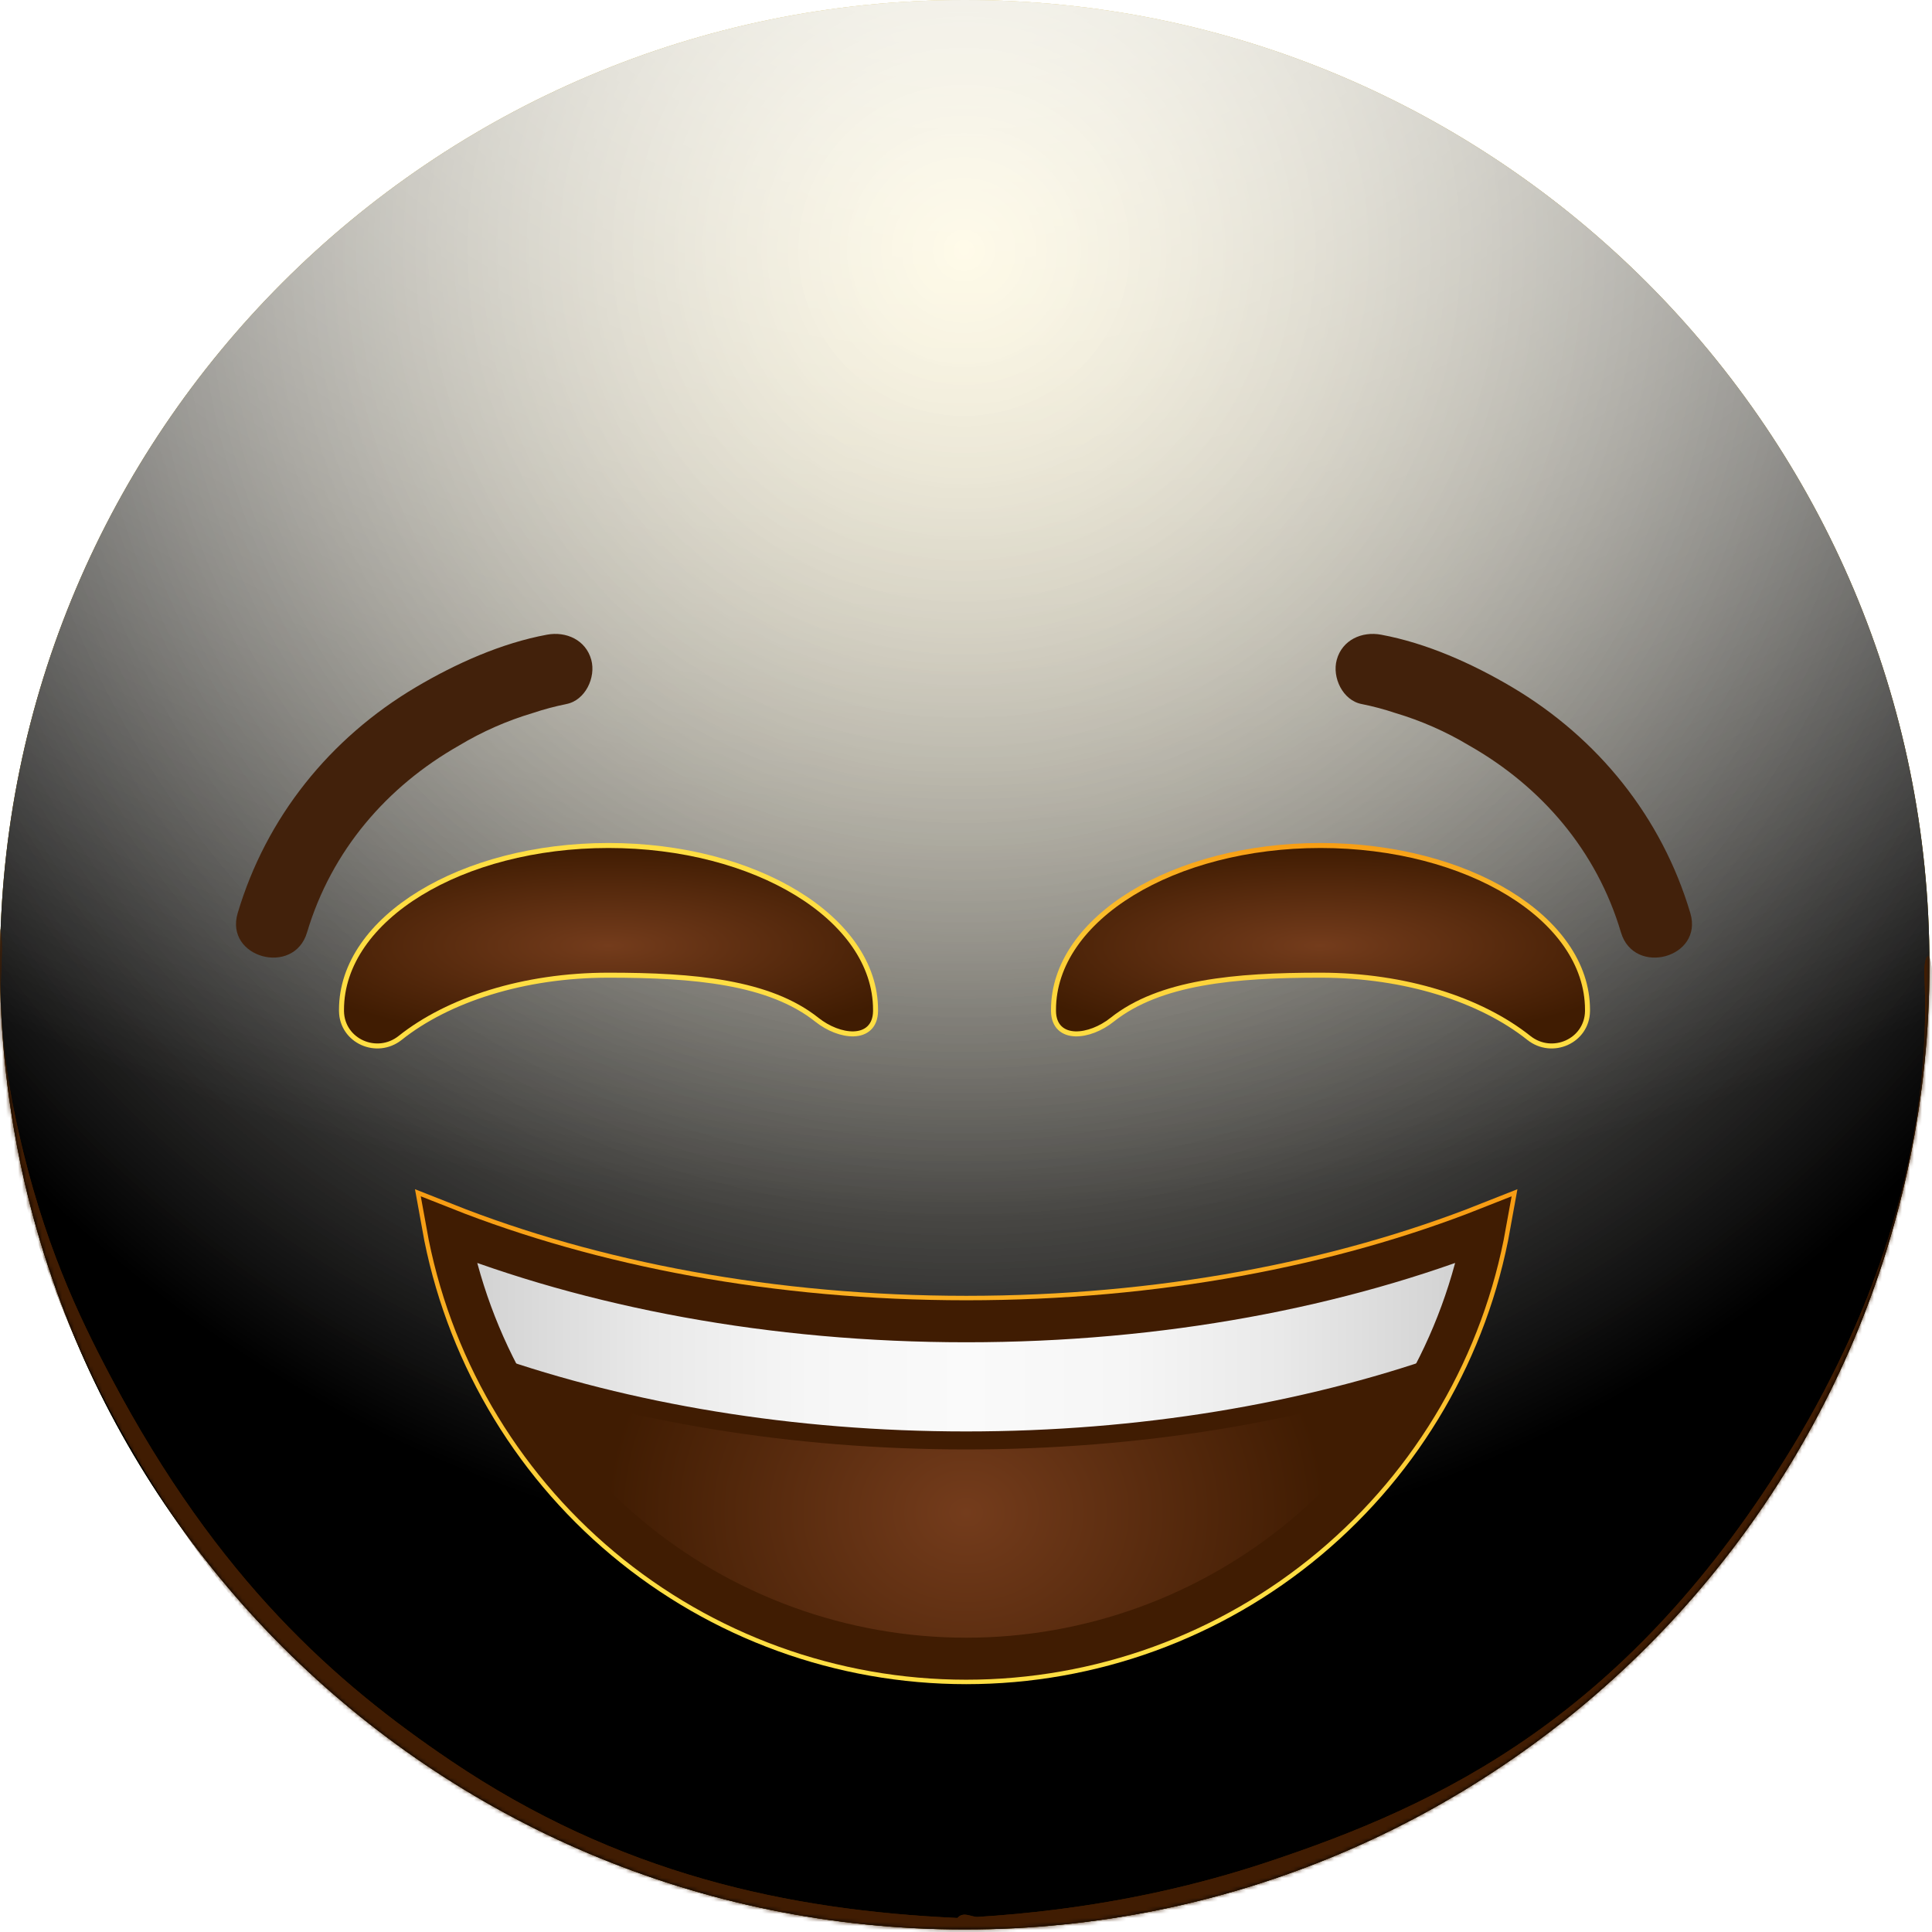 <svg width="483" height="483" viewBox="0 0 483 483" fill="none" xmlns="http://www.w3.org/2000/svg">
<path d="M241.18 482.36C374.38 482.36 482.36 374.38 482.36 241.18C482.36 107.98 374.38 0 241.18 0C107.98 0 0 107.98 0 241.18C0 374.38 107.98 482.36 241.18 482.36Z" fill="url(#paint0_radial_862_12485)"/>
<g style="mix-blend-mode:soft-light">
<path d="M241.18 482.36C374.38 482.36 482.36 374.38 482.36 241.18C482.36 107.98 374.38 0 241.18 0C107.98 0 0 107.98 0 241.18C0 374.38 107.98 482.36 241.18 482.36Z" fill="url(#paint1_radial_862_12485)"/>
</g>
<g style="mix-blend-mode:soft-light">
<path d="M241.18 482.36C374.38 482.36 482.36 374.38 482.36 241.18C482.36 107.98 374.38 0 241.18 0C107.98 0 0 107.98 0 241.18C0 374.38 107.98 482.36 241.18 482.36Z" fill="url(#paint2_radial_862_12485)"/>
</g>
<g style="mix-blend-mode:overlay">
<path d="M241.18 482.36C374.38 482.36 482.36 374.38 482.36 241.18C482.36 107.98 374.38 0 241.18 0C107.98 0 0 107.98 0 241.18C0 374.38 107.98 482.36 241.18 482.36Z" fill="url(#paint3_radial_862_12485)" fill-opacity="0.7"/>
</g>
<mask id="mask0_862_12485" style="mask-type:alpha" maskUnits="userSpaceOnUse" x="0" y="0" width="483" height="483">
<path d="M241.18 482.36C374.38 482.36 482.36 374.38 482.36 241.18C482.36 107.98 374.38 0 241.18 0C107.98 0 0 107.98 0 241.18C0 374.38 107.98 482.36 241.18 482.36Z" fill="white"/>
</mask>
<g mask="url(#mask0_862_12485)">
<g filter="url(#filter0_f_862_12485)">
<path d="M-1.376 234.299C-1.114 230.872 0.014 230.529 0.343 234.008C0.708 237.874 -0.002 245.646 0.169 250.335C0.622 262.748 2.524 273.541 4.486 282.32C10.807 310.612 19.562 328.843 27.727 344.288C54.566 395.06 83.967 420.77 112.648 440.147C154.689 468.549 197.072 477.584 239.49 479.5C240.56 479.548 240.738 486.518 239.686 487.425C237.788 489.061 235.436 487.437 233.494 487.369C227.915 487.174 222.335 486.791 216.756 486.211C200.213 484.492 183.67 480.991 167.162 475.358C122.275 460.044 73.876 433.821 31.609 359.962C28.95 355.316 26.312 350.424 23.712 345.167C21.632 340.963 19.573 336.556 17.549 331.843C10.895 316.342 -4.613 276.658 -1.376 234.299ZM239.52 487.5C238.499 487.531 238.241 481.034 239.214 479.685C240.684 477.647 242.888 479.326 244.439 479.229C250.877 478.826 257.314 478.229 263.75 477.421C281.395 475.205 299.028 471.422 316.621 465.596C360.257 451.145 407.17 429.115 448.305 361.431C450.923 357.123 453.518 352.553 456.079 347.641C463.86 332.712 483.361 293.084 481.107 243.821C480.917 239.668 482.181 237.181 482.747 240.743C483.467 245.279 483.175 254.736 482.977 259.768C482.341 275.883 479.866 289.512 477.257 300.518C468.987 335.399 457.376 355.623 446.744 372.51C412.184 427.397 374.648 449.524 338.155 465.424C305.424 479.686 272.444 486.484 239.52 487.5Z" fill="#401C02"/>
</g>
<g filter="url(#filter1_f_862_12485)">
<path d="M-1.376 234.299C-1.114 230.872 0.014 230.529 0.343 234.008C0.708 237.874 -0.002 245.646 0.169 250.335C0.622 262.748 2.524 273.541 4.486 282.32C10.807 310.612 19.562 328.843 27.727 344.288C54.566 395.06 83.967 420.77 112.648 440.147C154.689 468.549 197.072 477.584 239.49 479.5C240.56 479.548 240.738 486.518 239.686 487.425C237.788 489.061 235.436 487.437 233.494 487.369C227.915 487.174 222.335 486.791 216.756 486.211C200.213 484.492 183.67 480.991 167.162 475.358C122.275 460.044 73.876 433.821 31.609 359.962C28.95 355.316 26.312 350.424 23.712 345.167C21.632 340.963 19.573 336.556 17.549 331.843C10.895 316.342 -4.613 276.658 -1.376 234.299ZM239.52 487.5C238.499 487.531 238.241 481.034 239.214 479.685C240.684 477.647 242.888 479.326 244.439 479.229C250.877 478.826 257.314 478.229 263.75 477.421C281.395 475.205 299.028 471.422 316.621 465.596C360.257 451.145 407.17 429.115 448.305 361.431C450.923 357.123 453.518 352.553 456.079 347.641C463.86 332.712 483.361 293.084 481.107 243.821C480.917 239.668 482.181 237.181 482.747 240.743C483.467 245.279 483.175 254.736 482.977 259.768C482.341 275.883 479.866 289.512 477.257 300.518C468.987 335.399 457.376 355.623 446.744 372.51C412.184 427.397 374.648 449.524 338.155 465.424C305.424 479.686 272.444 486.484 239.52 487.5Z" fill="#401C02"/>
</g>
</g>
<path d="M86 252.42V252.77C86.1 259.72 94.22 263.31 99.65 258.99C111.73 249.37 130.75 243.17 152.13 243.17C173.51 243.17 192.53 244.83 204.61 254.45C210.04 258.78 218.16 259.72 218.26 252.77V252.43C218.26 230.1 188.65 212 152.13 212C115.61 212 86 230.09 86 252.42Z" stroke="url(#paint4_linear_862_12485)" stroke-width="2.5" stroke-miterlimit="10"/>
<path d="M86 252.43V252.78C86.1 259.72 94.22 263.31 99.65 258.99C111.73 249.37 130.75 243.17 152.13 243.17C173.51 243.17 192.53 244.83 204.61 254.45C210.04 258.78 218.16 259.72 218.26 252.78V252.43C218.26 230.1 188.65 212 152.13 212C115.61 212 86 230.1 86 252.43Z" fill="url(#paint5_radial_862_12485)"/>
<path d="M141.577 176.02C138.736 176.59 135.934 177.338 133.187 178.26C126.73 180.181 120.541 182.909 114.767 186.38C96.767 196.6 82.887 212.6 76.767 233.09C73.487 244.17 56.107 239.45 59.417 228.3C66.547 204.3 82.487 184.52 103.997 171.78C113.917 165.91 125.327 160.78 136.747 158.67C141.527 157.78 146.457 159.98 147.817 164.95C149.027 169.33 146.337 175.13 141.537 176.02H141.577Z" fill="#42210B"/>
<path d="M396.25 252.42V252.77C396.15 259.72 388.03 263.31 382.6 258.99C370.52 249.37 351.5 243.17 330.12 243.17C308.74 243.17 289.73 244.83 277.64 254.45C272.21 258.78 264.09 259.72 264 252.77C264 252.66 264 252.54 264 252.43C264 230.1 293.61 212 330.13 212C366.65 212 396.25 230.09 396.25 252.42Z" stroke="url(#paint6_linear_862_12485)" stroke-width="2.5" stroke-miterlimit="10"/>
<path d="M396.25 252.43V252.78C396.15 259.72 388.03 263.31 382.6 258.99C370.52 249.37 351.5 243.17 330.12 243.17C308.74 243.17 289.73 244.83 277.64 254.45C272.21 258.78 264.09 259.72 264 252.78C264 252.66 264 252.54 264 252.43C264 230.1 293.61 212 330.13 212C366.65 212 396.25 230.1 396.25 252.43Z" fill="url(#paint7_radial_862_12485)"/>
<path d="M340.467 176.02C343.308 176.59 346.11 177.338 348.857 178.26C355.317 180.183 361.509 182.911 367.287 186.38C385.287 196.6 399.157 212.6 405.237 233.09C408.517 244.17 425.897 239.45 422.587 228.3C415.457 204.3 399.517 184.52 378.007 171.78C368.087 165.91 356.677 160.78 345.257 158.67C340.477 157.78 335.547 159.98 334.187 164.95C332.977 169.33 335.667 175.13 340.467 176.02Z" fill="#42210B"/>
<path d="M372.05 306.239C366.562 336.857 350.483 364.569 326.627 384.53C302.771 404.49 272.656 415.427 241.55 415.427C210.445 415.427 180.33 404.49 156.474 384.53C132.617 364.569 116.539 336.857 111.05 306.239C148.15 320.949 193.12 329.569 241.58 329.569C290.04 329.569 334.92 320.949 372.05 306.239Z" stroke="url(#paint8_linear_862_12485)" stroke-width="11.23" stroke-miterlimit="10"/>
<path d="M360.78 340.97C349.903 363.34 332.952 382.2 311.865 395.394C290.778 408.588 266.405 415.585 241.53 415.585C216.656 415.585 192.282 408.588 171.195 395.394C150.108 382.2 133.158 363.34 122.28 340.97C157.06 353.11 197.88 360.11 241.53 360.11C285.18 360.11 326 353.11 360.78 340.97Z" fill="url(#paint9_radial_862_12485)"/>
<path d="M372.05 306.239C371.92 306.999 371.78 307.769 371.63 308.519C371.48 309.269 371.36 309.899 371.21 310.579C371.21 310.719 371.18 310.849 371.12 310.969C370.98 311.669 370.83 312.359 370.67 313.049C370.51 313.739 370.37 314.299 370.21 314.919C370.12 315.289 370.03 315.669 369.93 316.039C369.93 316.209 369.84 316.379 369.8 316.539C369.7 316.929 369.6 317.319 369.49 317.699C369.46 317.852 369.419 318.002 369.37 318.149C369.23 318.679 369.08 319.219 368.92 319.749C368.72 320.469 368.5 321.189 368.29 321.899V321.949C368.08 322.619 367.87 323.299 367.65 323.949C367.163 325.449 366.65 326.936 366.11 328.409C365.85 329.129 365.58 329.839 365.31 330.549C365.04 331.259 364.85 331.739 364.61 332.339C364.25 333.239 363.88 334.129 363.5 335.019C363.25 335.599 363 336.179 362.74 336.759C362.74 336.759 362.74 336.759 362.74 336.829C362.49 337.399 362.23 337.949 361.98 338.499C361.85 338.799 361.71 339.079 361.58 339.369L360.83 340.939C326.05 353.079 285.22 360.079 241.58 360.079C197.94 360.079 157.11 353.079 122.33 340.939C122.07 340.419 121.83 339.939 121.58 339.369C121.44 339.079 121.31 338.799 121.18 338.499C120.92 337.949 120.67 337.399 120.42 336.829V336.759C120.17 336.179 119.91 335.599 119.67 335.019C119.28 334.129 118.92 333.239 118.56 332.339C118.32 331.739 118.09 331.139 117.85 330.549C117.61 329.959 117.31 329.129 117.05 328.409C116.51 326.939 116.05 325.409 115.52 323.949C115.29 323.269 115.08 322.589 114.87 321.949C114.875 321.933 114.875 321.916 114.87 321.899C114.65 321.189 114.43 320.469 114.23 319.749C114.07 319.219 113.92 318.679 113.78 318.149L113.66 317.699C113.56 317.319 113.45 316.929 113.36 316.539C113.31 316.379 113.27 316.209 113.23 316.039C113.12 315.669 113.03 315.289 112.94 314.919L112.49 313.049C112.33 312.359 112.17 311.669 112.03 310.969C111.997 310.841 111.97 310.711 111.95 310.579C111.8 309.899 111.66 309.209 111.53 308.519C111.4 307.829 111.24 306.999 111.1 306.239C148.2 320.949 193.17 329.569 241.63 329.569C290.09 329.569 334.92 320.949 372.05 306.239Z" fill="url(#paint10_linear_862_12485)"/>
<path d="M372.05 306.239C369.924 318.283 366.131 329.972 360.78 340.969C326 353.109 285.17 360.109 241.53 360.109C197.89 360.109 157.06 353.109 122.28 340.969C116.93 329.971 113.134 318.282 111 306.239C148.1 320.949 193.07 329.569 241.53 329.569C289.99 329.569 334.92 320.949 372.05 306.239Z" stroke="#401C02" stroke-width="4.5" stroke-miterlimit="10"/>
<path d="M372.05 306.239C366.562 336.857 350.483 364.569 326.627 384.53C302.771 404.49 272.656 415.427 241.55 415.427C210.445 415.427 180.33 404.49 156.474 384.53C132.617 364.569 116.539 336.857 111.05 306.239C148.15 320.949 193.12 329.569 241.58 329.569C290.04 329.569 334.92 320.949 372.05 306.239Z" stroke="url(#paint11_linear_862_12485)" stroke-width="9" stroke-miterlimit="10"/>
<mask id="mask1_862_12485" style="mask-type:alpha" maskUnits="userSpaceOnUse" x="111" y="306" width="262" height="110">
<path d="M372.05 306.239C366.562 336.857 350.483 364.569 326.627 384.53C302.771 404.49 272.656 415.427 241.55 415.427C210.445 415.427 180.33 404.49 156.474 384.53C132.617 364.569 116.539 336.857 111.05 306.239C148.15 320.949 193.12 329.569 241.58 329.569C290.04 329.569 334.92 320.949 372.05 306.239Z" fill="url(#paint12_linear_862_12485)"/>
</mask>
<g mask="url(#mask1_862_12485)">
<g filter="url(#filter2_f_862_12485)">
<path d="M372.05 306.239C366.562 336.857 350.483 364.569 326.627 384.53C302.771 404.49 272.656 415.427 241.55 415.427C210.445 415.427 180.33 404.49 156.474 384.53C132.617 364.569 116.539 336.857 111.05 306.239C148.15 320.949 193.12 329.569 241.58 329.569C290.04 329.569 334.92 320.949 372.05 306.239Z" stroke="url(#paint13_linear_862_12485)" stroke-width="12" stroke-miterlimit="10"/>
</g>
</g>
<defs>
<filter id="filter0_f_862_12485" x="-26.815" y="206.558" width="535.022" height="306.595" filterUnits="userSpaceOnUse" color-interpolation-filters="sRGB">
<feFlood flood-opacity="0" result="BackgroundImageFix"/>
<feBlend mode="normal" in="SourceGraphic" in2="BackgroundImageFix" result="shape"/>
<feGaussianBlur stdDeviation="12.5" result="effect1_foregroundBlur_862_12485"/>
</filter>
<filter id="filter1_f_862_12485" x="-41.815" y="191.558" width="565.022" height="336.595" filterUnits="userSpaceOnUse" color-interpolation-filters="sRGB">
<feFlood flood-opacity="0" result="BackgroundImageFix"/>
<feBlend mode="normal" in="SourceGraphic" in2="BackgroundImageFix" result="shape"/>
<feGaussianBlur stdDeviation="20" result="effect1_foregroundBlur_862_12485"/>
</filter>
<filter id="filter2_f_862_12485" x="88.243" y="281.689" width="306.615" height="154.738" filterUnits="userSpaceOnUse" color-interpolation-filters="sRGB">
<feFlood flood-opacity="0" result="BackgroundImageFix"/>
<feBlend mode="normal" in="SourceGraphic" in2="BackgroundImageFix" result="shape"/>
<feGaussianBlur stdDeviation="7.5" result="effect1_foregroundBlur_862_12485"/>
</filter>
<radialGradient id="paint0_radial_862_12485" cx="0" cy="0" r="1" gradientUnits="userSpaceOnUse" gradientTransform="translate(241 -4.53898e-06) rotate(90) scale(482)">
<stop stop-color="#FFDE43"/>
<stop offset="1" stop-color="#FFBC00"/>
</radialGradient>
<radialGradient id="paint1_radial_862_12485" cx="0" cy="0" r="1" gradientUnits="userSpaceOnUse" gradientTransform="translate(241 64.5) rotate(90) scale(417.5)">
<stop stop-color="white" stop-opacity="0.5"/>
<stop offset="0.782"/>
</radialGradient>
<radialGradient id="paint2_radial_862_12485" cx="0" cy="0" r="1" gradientUnits="userSpaceOnUse" gradientTransform="translate(241 64.5) rotate(90) scale(417.5)">
<stop stop-color="white" stop-opacity="0.5"/>
<stop offset="0.782"/>
</radialGradient>
<radialGradient id="paint3_radial_862_12485" cx="0" cy="0" r="1" gradientUnits="userSpaceOnUse" gradientTransform="translate(241 -52.5) rotate(90) scale(534.5 722.835)">
<stop offset="0.092" stop-color="white"/>
<stop offset="0.67" stop-color="white" stop-opacity="0"/>
</radialGradient>
<linearGradient id="paint4_linear_862_12485" x1="222571" y1="22160.3" x2="220181" y2="15691.1" gradientUnits="userSpaceOnUse">
<stop stop-color="#FFA216"/>
<stop offset="0.7" stop-color="#FFDE43"/>
</linearGradient>
<radialGradient id="paint5_radial_862_12485" cx="0" cy="0" r="1" gradientUnits="userSpaceOnUse" gradientTransform="translate(152.038 236.416) scale(84.3 24.475)">
<stop stop-color="#743C1C"/>
<stop offset="1" stop-color="#401C02"/>
</radialGradient>
<linearGradient id="paint6_linear_862_12485" x1="330.125" y1="262.24" x2="330.125" y2="210.428" gradientUnits="userSpaceOnUse">
<stop stop-color="#FFDE43"/>
<stop offset="0.22" stop-color="#FED93F"/>
<stop offset="0.51" stop-color="#FCC934"/>
<stop offset="0.82" stop-color="#F9AF21"/>
<stop offset="1" stop-color="#F79D14"/>
</linearGradient>
<radialGradient id="paint7_radial_862_12485" cx="0" cy="0" r="1" gradientUnits="userSpaceOnUse" gradientTransform="translate(330.033 236.416) scale(84.293 24.475)">
<stop stop-color="#743C1C"/>
<stop offset="1" stop-color="#401C02"/>
</radialGradient>
<linearGradient id="paint8_linear_862_12485" x1="241.55" y1="418.499" x2="241.55" y2="302.726" gradientUnits="userSpaceOnUse">
<stop offset="0.266" stop-color="#FFDE43"/>
<stop offset="1" stop-color="#F79D14"/>
</linearGradient>
<radialGradient id="paint9_radial_862_12485" cx="0" cy="0" r="1" gradientUnits="userSpaceOnUse" gradientTransform="translate(241.53 378.127) scale(90.013 75.366)">
<stop stop-color="#743C1C"/>
<stop offset="1" stop-color="#401C02"/>
</radialGradient>
<linearGradient id="paint10_linear_862_12485" x1="111" y1="333.169" x2="372.05" y2="333.169" gradientUnits="userSpaceOnUse">
<stop stop-color="#CCCCCC"/>
<stop offset="0.05" stop-color="#D5D5D5"/>
<stop offset="0.2" stop-color="#E9E9E9"/>
<stop offset="0.35" stop-color="#F6F6F6"/>
<stop offset="0.5" stop-color="#FAFAFA"/>
<stop offset="0.65" stop-color="#F6F6F6"/>
<stop offset="0.8" stop-color="#E9E9E9"/>
<stop offset="0.95" stop-color="#D5D5D5"/>
<stop offset="1" stop-color="#CCCCCC"/>
</linearGradient>
<linearGradient id="paint11_linear_862_12485" x1="553993" y1="101031" x2="553993" y2="87822.7" gradientUnits="userSpaceOnUse">
<stop stop-color="#401C02"/>
<stop offset="1" stop-color="#401C02"/>
</linearGradient>
<linearGradient id="paint12_linear_862_12485" x1="553993" y1="101031" x2="553993" y2="87822.7" gradientUnits="userSpaceOnUse">
<stop stop-color="#401C02"/>
<stop offset="1" stop-color="#401C02"/>
</linearGradient>
<linearGradient id="paint13_linear_862_12485" x1="553993" y1="101031" x2="553993" y2="87822.7" gradientUnits="userSpaceOnUse">
<stop stop-color="#401C02"/>
<stop offset="1" stop-color="#401C02"/>
</linearGradient>
</defs>
</svg>
